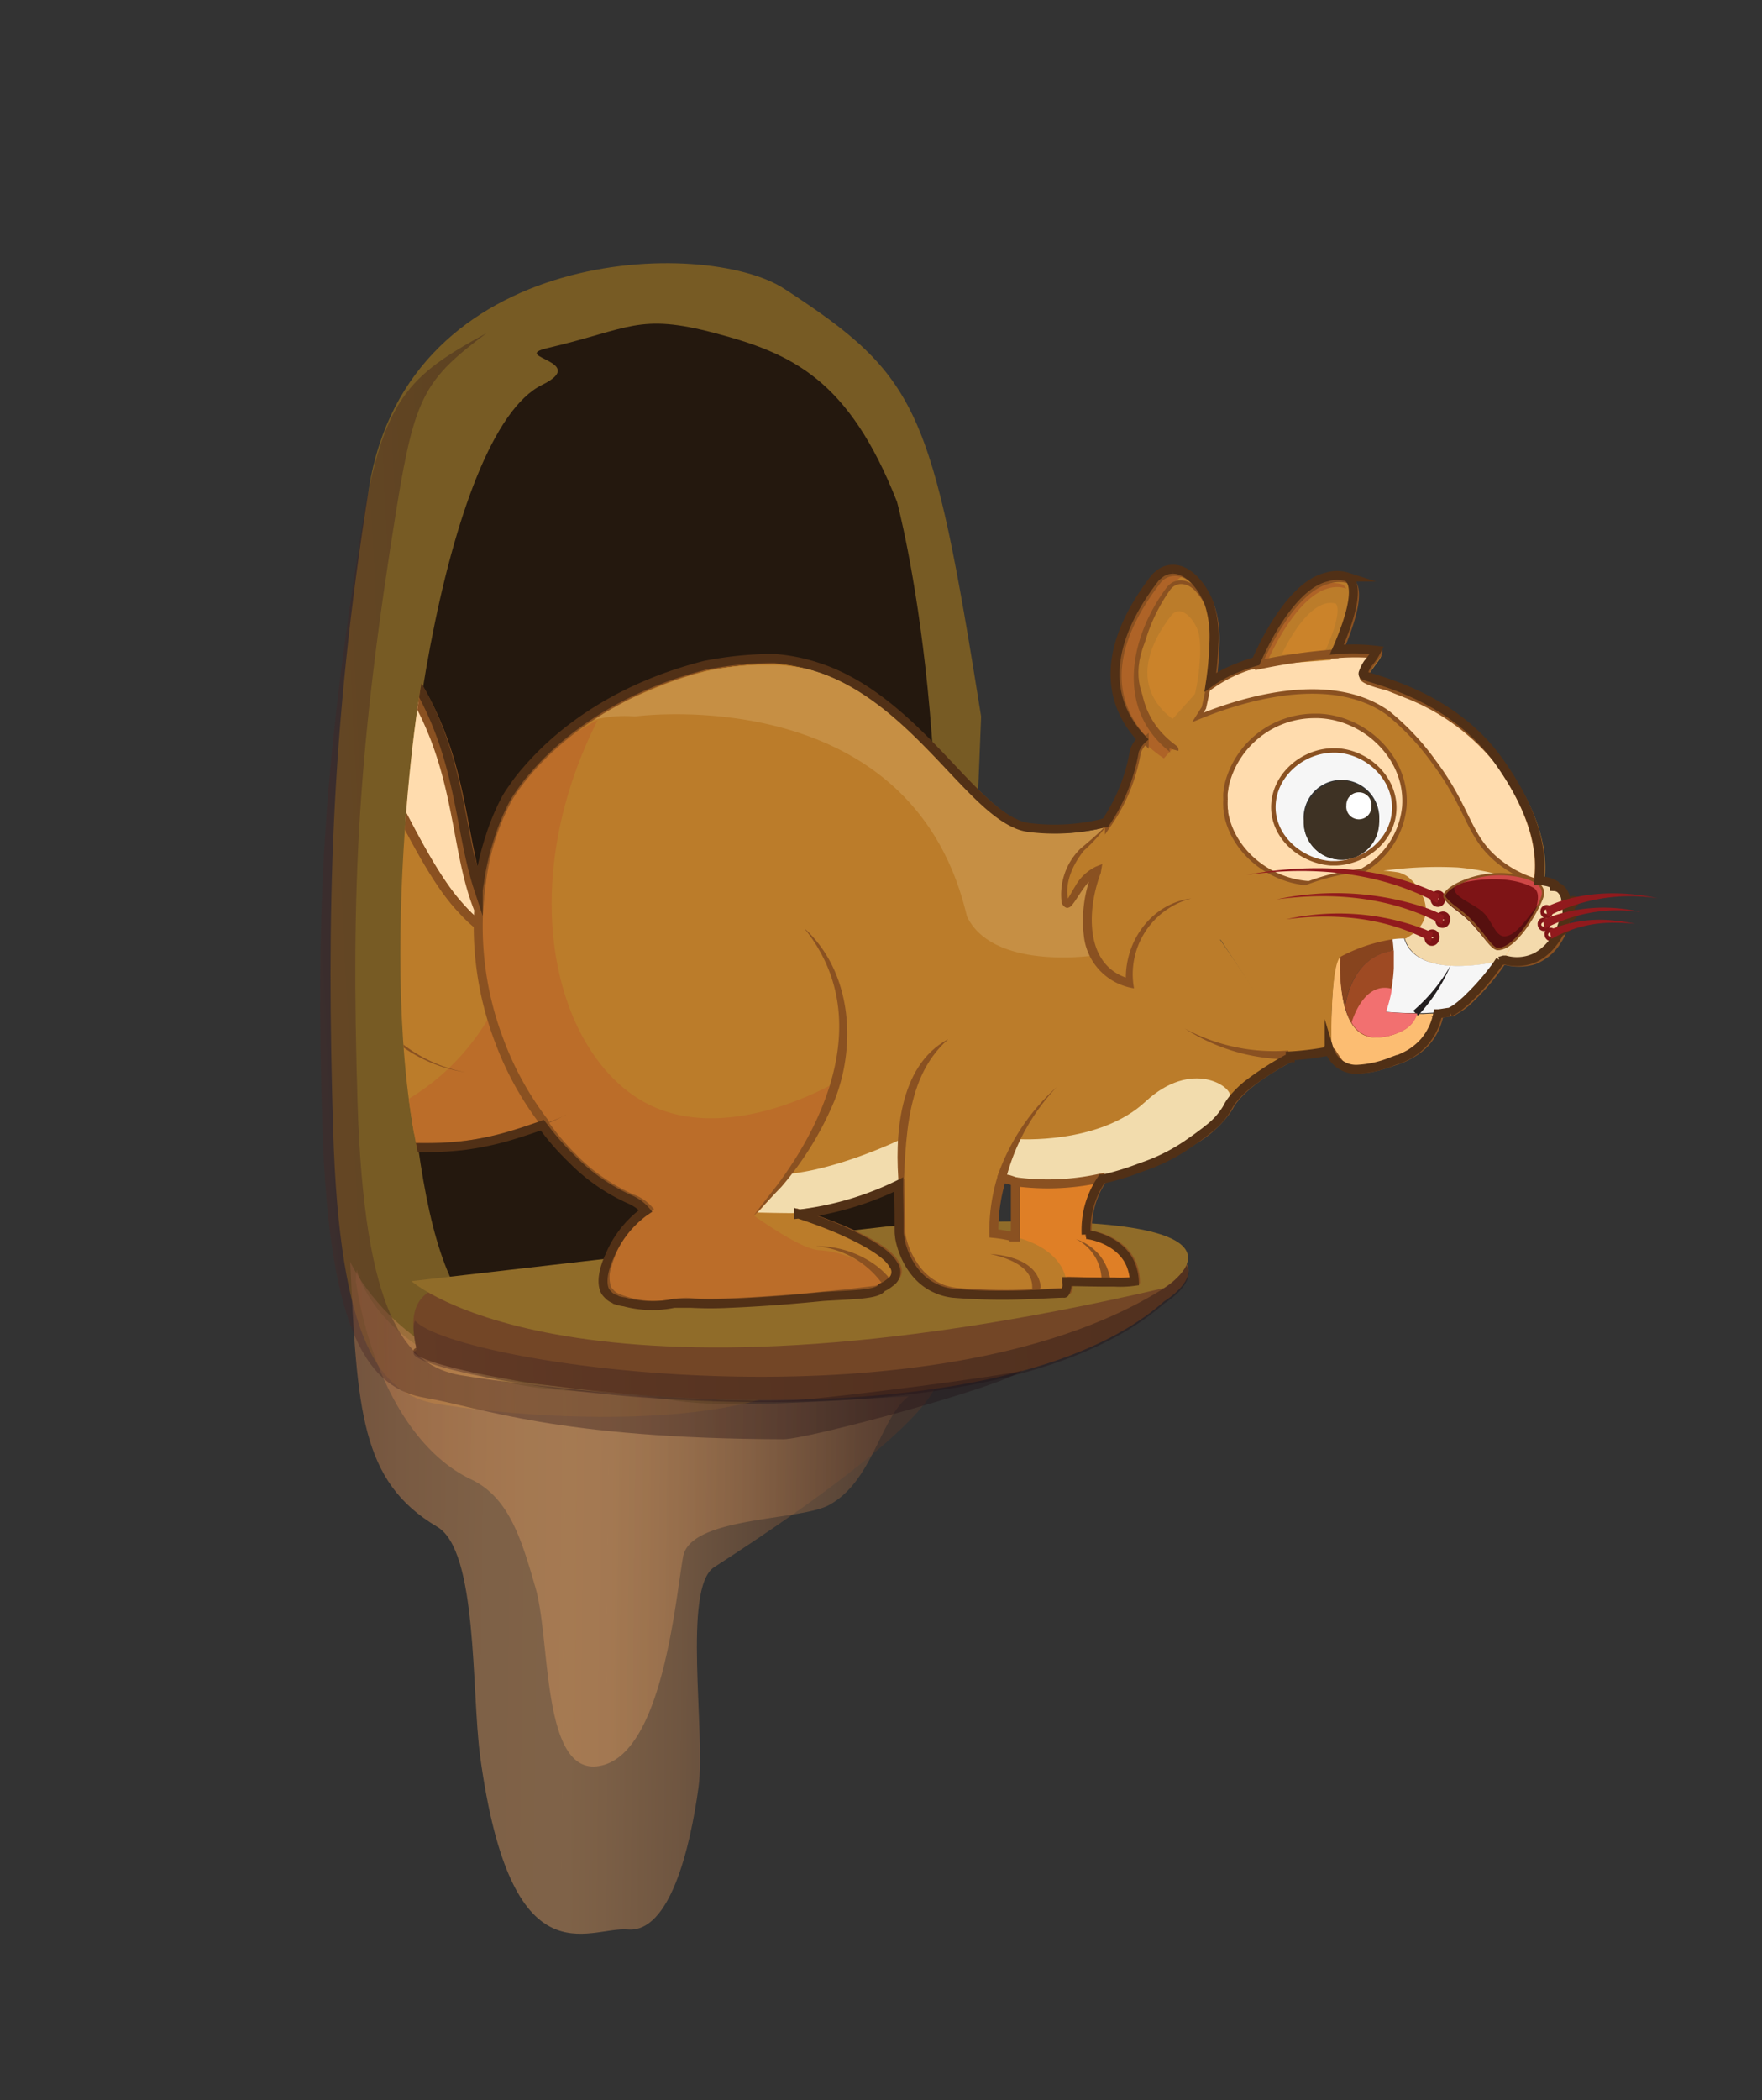 <svg xmlns="http://www.w3.org/2000/svg" xmlns:xlink="http://www.w3.org/1999/xlink" width="196.49" height="234.17" viewBox="0 0 196.49 234.17">
  <rect x="0" y="0" width="196.49" height="234.17" fill="#333333" stroke="none"/>
  <defs>
    <style>
      .cls-1, .cls-17, .cls-21, .cls-24, .cls-36, .cls-38, .cls-41, .cls-45, .cls-46 {
        fill: none;
      }

      .cls-2 {
        isolation: isolate;
      }

      .cls-3 {
        clip-path: url(#clip-path);
      }

      .cls-4 {
        fill: #911a1d;
      }

      .cls-5 {
        fill: #775b24;
      }

      .cls-6 {
        fill: #24180e;
      }

      .cls-7, .cls-8 {
        mix-blend-mode: multiply;
        opacity: 0.5;
      }

      .cls-7 {
        fill: url(#linear-gradient);
      }

      .cls-8 {
        fill: url(#linear-gradient-2);
      }

      .cls-9 {
        fill: #734626;
      }

      .cls-10, .cls-11 {
        opacity: 0.39;
      }

      .cls-10 {
        fill: url(#linear-gradient-3);
      }

      .cls-11 {
        fill: url(#linear-gradient-4);
      }

      .cls-12 {
        fill: #906c29;
      }

      .cls-13 {
        clip-path: url(#clip-path-2);
      }

      .cls-14, .cls-19 {
        fill: #bb7c2a;
      }

      .cls-15 {
        fill: #bb6d29;
      }

      .cls-16, .cls-37, .cls-39 {
        fill: #ffdcae;
      }

      .cls-16, .cls-17, .cls-38, .cls-39, .cls-41, .cls-45 {
        stroke: #8a5121;
      }

      .cls-16, .cls-17, .cls-19, .cls-21, .cls-24, .cls-36, .cls-38, .cls-39, .cls-40, .cls-41, .cls-45, .cls-46 {
        stroke-miterlimit: 10;
      }

      .cls-18 {
        fill: #fcbd72;
      }

      .cls-19, .cls-40 {
        stroke: #bb7c2a;
      }

      .cls-20 {
        fill: #df7f26;
      }

      .cls-21, .cls-24 {
        stroke: #231f20;
      }

      .cls-22 {
        fill: #f3d9ab;
      }

      .cls-23 {
        fill: #f4daac;
      }

      .cls-24, .cls-45 {
        stroke-width: 0.25px;
      }

      .cls-25 {
        fill: #f6f6f6;
      }

      .cls-26 {
        fill: #3e3224;
      }

      .cls-27 {
        fill: #fff;
      }

      .cls-28 {
        fill: #8a5121;
      }

      .cls-29 {
        fill: #231f20;
      }

      .cls-30 {
        fill: #ae6327;
      }

      .cls-31 {
        fill: #87441e;
      }

      .cls-32 {
        fill: #9e4a23;
      }

      .cls-33 {
        fill: #f27070;
      }

      .cls-34, .cls-35 {
        fill: #f2dcad;
      }

      .cls-34 {
        mix-blend-mode: screen;
        opacity: 0.2;
      }

      .cls-36 {
        stroke: #7f1416;
      }

      .cls-38, .cls-39 {
        stroke-width: 0.5px;
      }

      .cls-40 {
        fill: #cb832a;
      }

      .cls-41 {
        stroke-width: 0.75px;
      }

      .cls-42 {
        fill: #7e1416;
      }

      .cls-43 {
        fill: #ce4746;
      }

      .cls-44 {
        fill: #56100f;
      }

      .cls-46 {
        stroke: #513016;
      }
    </style>
    <clipPath id="clip-path">
      <path class="cls-1" d="M-61,68.11c1.89,9,8.61,42.73-.69,73.46l-3.79,4.08-57.75,2.81-87.24-32.12,6.68-52.68,41.6-11.43Z"/>
    </clipPath>
    <linearGradient id="linear-gradient" x1="-7766.45" y1="-68.11" x2="-7831.95" y2="-72.05" gradientTransform="matrix(1, -0.05, 0.05, 1, 7865.34, -115.01)" gradientUnits="userSpaceOnUse">
      <stop offset="0" stop-color="#563729"/>
      <stop offset="0.15" stop-color="#845b3e"/>
      <stop offset="0.3" stop-color="#ac794f"/>
      <stop offset="0.43" stop-color="#c48c5a"/>
      <stop offset="0.5" stop-color="#cd935e"/>
      <stop offset="0.64" stop-color="#ca8f5b"/>
      <stop offset="0.78" stop-color="#c08252"/>
      <stop offset="0.93" stop-color="#af6e43"/>
      <stop offset="1" stop-color="#a5613a"/>
    </linearGradient>
    <linearGradient id="linear-gradient-2" x1="-7756.59" y1="-76.43" x2="-7831.13" y2="-80.92" xlink:href="#linear-gradient"/>
    <linearGradient id="linear-gradient-3" x1="-7823.12" y1="-97.91" x2="-7736.36" y2="-97.91" gradientTransform="matrix(1, -0.05, 0.05, 1, 7865.34, -115.01)" gradientUnits="userSpaceOnUse">
      <stop offset="0" stop-color="#542d29"/>
      <stop offset="0.15" stop-color="#462524"/>
      <stop offset="0.44" stop-color="#31191c"/>
      <stop offset="0.73" stop-color="#241217"/>
      <stop offset="0.99" stop-color="#201015"/>
    </linearGradient>
    <linearGradient id="linear-gradient-4" x1="-7832.12" y1="-149.62" x2="-7755.37" y2="-149.62" xlink:href="#linear-gradient-3"/>
    <clipPath id="clip-path-2">
      <path class="cls-1" d="M47.49,74.23c-.6-.14-6,36-.14,57.38,5.76,21,33.39,16.88,33.39,16.88l75.89-2.19s48-24.48,38.65-60.68-52.59-44.49-78.15-26.81S47.49,74.23,47.49,74.23Z"/>
    </clipPath>
  </defs>
  <g class="cls-2">
    <g id="Layer_1" data-name="Layer 1">
      <g class="cls-3">
        <path class="cls-4" d="M-11.72,100.89C-8,99.11-3.3,99,.8,99.84A20,20,0,0,0-11,101.64a2.56,2.56,0,0,1-.47.23l-.21-1Z"/>
      </g>
      <g>
        <g>
          <path class="cls-5" d="M109.41,79.89s-1.22,32.13-2.66,52.89-10,20.09-22.2,23.34-29.7,1.44-35.89.39S37.87,149.83,37.15,126s-.34-44.47,4-71.59S78.7,26.46,87.48,32.21C102.49,42,103.92,45.47,109.41,79.89Z"/>
          <path class="cls-6" d="M45.09,113.37c2.46,29.29,5.37,37.57,20.89,39,1.43.13,14.15,2.75,15.56,2.72,13.81-.23,18.6-10.07,20.73-25.14,6.11-43.31-2.24-74-2.24-74C94.64,42.24,88.28,39.4,79.73,37.14S70.28,36.65,61,38.82c-4.18,1,4.81,1.46-.56,4.1C49.54,48.28,43.26,91.56,45.09,113.37Z"/>
          <path class="cls-7" d="M39.05,140.67s9,20.33,38.83,11.83c2.71-.77,5.53-.05,8.28.62,9.78,2.38,9.12,2.11,18.32.68,0,0,1.25,4.09-24.85,20.94-3.55,2.3-.92,18.55-1.73,24.5-.93,6.82-3.19,16.27-7.88,15.89-4.44-.37-13,6.07-16.47-19.25-1-7.43-.24-23-4.81-25.66C40.19,165.16,39.84,157.16,39.05,140.67Z"/>
          <path class="cls-8" d="M52.53,164.94c4.23,2,5.64,6.7,7.2,12.14,1.72,6,.64,21.36,7.38,19.76s8.16-18.09,9.06-23.26c.79-4.5,12.92-4,16.23-5.75,4.94-2.64,5.72-9.7,8.93-12.15-11.87.68-21.1,1.43-27.11.3a86.84,86.84,0,0,0-9.66-.85c-21.9-1-24.78-13.57-24.78-13.57-.05.42-.08.83-.11,1.25C41.34,153.5,46.13,161.91,52.53,164.94Z"/>
          <path class="cls-9" d="M46.43,150.26c-5.63,2.59,61.41,14.24,83.39-5.17,0,0,16.27-9.86-30.8-6.89C55.24,144.25,43.89,138.68,46.43,150.26Z"/>
          <path class="cls-10" d="M129.77,143.65c-25.9,16.36-79.07,8.51-83.46,3.61-.47.53.06,2.9.14,3.25-5.64,2.58,61.4,14.24,83.38-5.18,0,0,3.69-2.23,2.47-4.25A7.25,7.25,0,0,1,129.77,143.65Z"/>
          <path class="cls-11" d="M51.38,153.33c-6.19-1.05-10.78-6.67-11.51-30.52s0-39.24,4.39-66.36c2-12.28,3.14-14.18,10-19.31C45.57,41.88,42.67,44.43,40.33,59,36,86.1,35.21,101.5,35.94,125.34s5.32,29.47,11.51,30.52,14.55,4.53,39.9,4.61c2.78,0,24.58-5.91,26.68-7.69-1.08.52-22,3.2-25.18,3.3C76.44,156.5,57.57,154.38,51.38,153.33Z"/>
          <path class="cls-12" d="M45.88,142.84s18.06,16.1,83.89.78c0,0,16.26-9.85-30.81-6.88Z"/>
        </g>
        <g class="cls-13">
          <g>
            <path class="cls-14" d="M56.48,104.92h0a28.08,28.08,0,0,1-4,14.62,24.48,24.48,0,0,1-1.58,2.27,25.79,25.79,0,0,1-5.26,5l-1,.73c-2.65-.22-4.52,0-8.46-1.64a16.48,16.48,0,0,1-10.29-14.73c-.2-4-.34-7.7-3-11.14a13.09,13.09,0,0,0-1.09-1.22,15.12,15.12,0,0,0-3.61-2.62c.66.65,5.42,5.45,4.61,12.17-.75,6.23-5.73,9.55-7.31,10.61-6.76,4.51-16.4,4.15-22.63.45C-18,112.94-21.68,94.49-15.63,80a33.53,33.53,0,0,1,2.93-5.56C-5,62.61,9.9,56.93,22.78,59.36,36.28,61.91,44,72.71,45,74.14c7.82,10.91,5.73,21.16,10,28.67A14.58,14.58,0,0,0,56.48,104.92Z"/>
            <path class="cls-15" d="M65.34,123a33.69,33.69,0,0,1-29.14,2.91A25.68,25.68,0,0,0,58,100.65a15.81,15.81,0,0,0,2.51,2.45A39.8,39.8,0,0,0,62.57,117,32.59,32.59,0,0,0,65.34,123Z"/>
            <path class="cls-16" d="M54.36,103.44c-.65.39-2.57-1.75-3.21-2.46C46.2,95.47,41.52,82.46,36.57,76.5c-8.1-9.76-23.63-8.71-26.41-8.53A38.87,38.87,0,0,0-15.52,80.58,34.15,34.15,0,0,1-12.62,75,35.06,35.06,0,0,1,22.47,60c13.34,2.55,21,13.35,22,14.78C52.2,85.68,50.14,95.93,54.36,103.44Z"/>
            <path class="cls-17" d="M54.36,103.44c-.65.39-2.57-1.75-3.21-2.46C46.2,95.47,41.52,82.46,36.57,76.5c-8.1-9.76-23.63-8.71-26.41-8.53A38.87,38.87,0,0,0-15.52,80.58"/>
            <path class="cls-18" d="M170.06,103.29c-.64,1.1-1.44,2.32-2.42,3.78-2,.5-9.72,2-11-2.51h0c3.68-2,2.09-5.1.6-6.48l-.16-.14a2.28,2.28,0,0,0-1.13-.65c-.56-.09-1.12-.15-1.67-.19a44.36,44.36,0,0,1,8.3-.36c-.15.66-.24,1.55.26,1.93C163.67,99.27,169.29,100.24,170.06,103.29Z"/>
            <path class="cls-14" d="M140.33,74.23c.17-.34,4.61-11.09,10-9.46,2.15,1.35-1.55,8.83-1.55,8.83Z"/>
            <path class="cls-19" d="M171.69,98.42a11.09,11.09,0,0,0-2,.13,18.13,18.13,0,0,0-6.7-1.77l-.58,0h0a42.5,42.5,0,0,0-8.24.37h0a16.55,16.55,0,0,0-2.73.06A9.2,9.2,0,0,0,156.28,90c.45-5.37-4.23-10-9.45-10.17s-10.23,4-10.2,9.4c0,5,4.51,9,9.29,9.27-.58.21-1.15.45-1.71.69l-.22.1a37.54,37.54,0,0,0-8.25,5.12l-.09.07c-1-1.45-2-2.9-3-4.28-7.33,1.72-6.79,9.07-6.75,9.39-7.52-2-3.83-12.17-3.6-12.51-1.72.58-2.92,3.77-3.36,3.77s-.94-3.14,1.69-6.13A14.35,14.35,0,0,0,123.37,92h0a19.74,19.74,0,0,0,3.26-8,3.18,3.18,0,0,1,.88-1.3c1.11-1.13,3.29-2.65,7-5.85l.32-.26a15.51,15.51,0,0,1,5.38-2.44,42.75,42.75,0,0,1,8.67-1.29,20.91,20.91,0,0,1,4.67.08c.07.26-1.85,2.25-1.42,2.69s9.55,1.9,15,9.48C169.82,88.67,172.42,93.61,171.69,98.42Z"/>
            <path class="cls-14" d="M144.08,117.66a.06.06,0,0,0,0,0c-.34-1.32-3.93-7-7.87-12.68l0,0-.2-.28-.08-.12c-1-1.41-2-2.82-2.92-4.16a2.53,2.53,0,0,0-.74-.19c-2.57-.29-4.8,3.64-5.46,4.79a6.29,6.29,0,0,0-.9,2.64,5.88,5.88,0,0,0,.1,1.67,5.17,5.17,0,0,1-2.81-1.25c-2.86-2.63-1.33-8.38-1-9.52.14-.53.28-1,.39-1.26,0-.06.11-.27,0-.33s-.15,0-.21,0a6.52,6.52,0,0,0-1.68,1.28,5.72,5.72,0,0,0-1.42,2.25c0,.08,0,.5-.13.51h0a6.54,6.54,0,0,1-.12-2.16,6.9,6.9,0,0,1,1.88-3.88A13.42,13.42,0,0,0,123,93c.24-.28.47-.55.67-.81a.22.22,0,0,0-.14,0l-.08,0-.63.17a22.82,22.82,0,0,1-7.72.38,5,5,0,0,1-1.42-.36l-.15-.06C108.2,90,102.48,79.6,93,75.58l-.42-.17c-.38-.15-.76-.29-1.15-.42a20.54,20.54,0,0,0-5-1h-.09a39.13,39.13,0,0,0-7.65.77C63.28,78.65,57.43,88,57.43,88a26.8,26.8,0,0,0-3.88,11.84,34.91,34.91,0,0,0,1.39,14.66s2.74,8.59,9,14.43l.21.2a21.4,21.4,0,0,0,6.41,4.33A4.87,4.87,0,0,1,72.67,135a5.36,5.36,0,0,0-.59.38c-3.55,2.48-5.77,7.74-3.64,9.12a1.42,1.42,0,0,0,.41.2,4,4,0,0,0,2.25,0c6.34-1.56,26.48-.83,26.48-.83a7.66,7.66,0,0,0,1.37-.57c3.26-1.82-1-4.3-5.26-6.06l-.72-.29-.32-.13c-1.45-.56-2.81-1-3.78-1.33l-.18-.06A34.19,34.19,0,0,0,100.51,132v.14c.15,6,0,5.27.16,6s1,4.11,4.14,5.4l.22.09a6.41,6.41,0,0,0,1.55.36,66,66,0,0,0,9.2.12c1.71-.07,2.94-.14,3.14-.12s.3-.4.2-1.14c-.31-2.29-3-4.29-5.62-5a8.71,8.71,0,0,0-2.49-.27h0a.11.11,0,0,0,0,0,19.77,19.77,0,0,1,.88-6.08c.41.09.83.17,1.24.23l.22,0a25.16,25.16,0,0,0,3.31.27c.4,0,.8,0,1.19,0a27.86,27.86,0,0,0,5.36-.67l.1,0c7.4-1.68,12.82-5.91,13.68-7.72a5.36,5.36,0,0,1,.73-1.12c1.82-2.23,5.46-4.09,6.35-4.61h0C144.12,117.84,144.11,117.74,144.08,117.66Z"/>
            <path class="cls-20" d="M126.61,142.71a17.13,17.13,0,0,1-2.72.08c-1.73,0-3.86,0-5-.07-.21-1.41-1.46-3.76-5.78-4.83v-6.27a27.19,27.19,0,0,0,10-.43c-1,1.43-2.31,3.94-1.89,6.41C121.27,137.52,126.45,138.2,126.61,142.71Z"/>
            <path class="cls-18" d="M160.55,113a6.71,6.71,0,0,1-1.53,3.21,7.48,7.48,0,0,1-3.5,2.09c-1.73.6-4.37,1.52-6,.13a3.31,3.31,0,0,1-1-1.49h-.09c0-2.22,0-9.9,1.11-10.42,0,.4-.05.88-.05,1.41,0,3.22.57,8.21,4.46,7.68a6.2,6.2,0,0,0,2.68-.9,2.86,2.86,0,0,0,1-1v0a2.91,2.91,0,0,0,.28-.66h.86C159.37,113,160,113,160.55,113Z"/>
            <line class="cls-21" x1="123.41" y1="91.97" x2="123.41" y2="91.97"/>
            <path class="cls-22" d="M170.32,103.86a7.89,7.89,0,0,0-1.34,1.19,8.18,8.18,0,0,0-1.34,2c-2,.5-9.72,2-11-2.51h0c3.68-2,2.09-5.1.6-6.48l-.16-.14a2.28,2.28,0,0,0-1.13-.65c-.56-.09-1.12-.15-1.67-.19a44.36,44.36,0,0,1,8.3-.36,26.82,26.82,0,0,1,3.55.55c1.75.38,2,.6,3.58.93,2.66.55,3.42.22,3.71.78C174,100.07,171.92,102.65,170.32,103.86Z"/>
            <path class="cls-23" d="M168,107a2.85,2.85,0,0,1-.48.14c1-1.47,1.78-2.7,2.42-3.81,0,.08,0,.18.06.28a2.36,2.36,0,0,1,0,.36h0a21.22,21.22,0,0,0,2.1-2.62A11.71,11.71,0,0,0,173.33,99a1.24,1.24,0,0,1,.62.2,1.83,1.83,0,0,1,.66,1.2,4.68,4.68,0,0,1,.11,1.6,6.33,6.33,0,0,1-1.05,2.8,5.29,5.29,0,0,1-2.49,2.12A5,5,0,0,1,168,107Z"/>
            <path class="cls-24" d="M160.72,112.93s0,0,0,.08"/>
            <path class="cls-25" d="M167.55,107.06l-.33.51a27.13,27.13,0,0,1-3.16,3.67,7.43,7.43,0,0,1-2.07,1.53q-.75.08-1.56.12c-.58,0-1.19.06-1.81.07h-.86c-1.23,0-2.38-.07-3.44-.17a17.66,17.66,0,0,0,.91-4.84,17.08,17.08,0,0,0-.15-3.31.25.25,0,0,0,0-.08,11.41,11.41,0,0,1,1.41-.1l.07,0h0l0,.1C157.83,109,165.54,107.58,167.55,107.06Z"/>
            <path class="cls-25" d="M149,83.65h-.27c-3.45,0-6.68,2.81-6.65,6.33a6.63,6.63,0,0,0,6.31,6.25H149a6.6,6.6,0,0,0,6.42-5.73C155.75,86.89,152.58,83.79,149,83.65Zm-3.62,7.84a4.22,4.22,0,1,1,8.38.32,4.19,4.19,0,1,1-8.38-.32Z"/>
            <path class="cls-26" d="M149.78,87a4.46,4.46,0,0,0-4.37,4.51,4.19,4.19,0,1,0,8.38.32A4.45,4.45,0,0,0,149.78,87Zm1.67,4.27a1.46,1.46,0,0,1-1.31-1.47,1.4,1.4,0,1,1,1.31,1.47Z"/>
            <path class="cls-27" d="M152.93,89.9a1.4,1.4,0,1,1-2.79-.11,1.4,1.4,0,1,1,2.79.11Z"/>
            <path class="cls-28" d="M122.84,142.83a5.15,5.15,0,0,0-2.86-4.68,6,6,0,0,1,2.55,1.69,5.73,5.73,0,0,1,1.3,2.91l-1,.08Z"/>
            <path class="cls-29" d="M157.6,112.7a18.8,18.8,0,0,0,4.18-5.1,19.07,19.07,0,0,1-3.66,5.64l-.52-.54Z"/>
            <path class="cls-14" d="M129.86,84.54c0-.12-11.36-6.19-.83-19.75,1.87-2,4.49-.35,5.82,2.85s-.11,11.18-.52,12Z"/>
            <path class="cls-30" d="M131.15,64.79c-8.21,10.56-3.1,16.58-.47,18.77l-.9,1c.05-.13-11.36-6.19-.83-19.75a2.41,2.41,0,0,1,3-.6A2.91,2.91,0,0,0,131.15,64.79Z"/>
            <path class="cls-28" d="M144.12,118.1a21.47,21.47,0,0,1-12-3.42,21,21,0,0,0,11.93,2.42l0,1Z"/>
            <g>
              <path class="cls-31" d="M155.41,106c-4.17.55-5.18,4.66-5.45,6.33a19.44,19.44,0,0,1-.49-5.8,19,19,0,0,1,5.79-2C155.33,105,155.38,105.48,155.41,106Z"/>
              <path class="cls-32" d="M158,113a2.91,2.91,0,0,1-1.23,1.71,6.55,6.55,0,0,1-2.71.93c-2.16.31-3.33-1-3.94-2.89,0-.14-.1-.29-.14-.44.27-1.67,1.28-5.78,5.45-6.33l0,.59c0,.44,0,.9,0,1.37a18.06,18.06,0,0,1-.93,4.9C155.57,113,156.74,113,158,113Z"/>
              <path class="cls-33" d="M158.05,113a3,3,0,0,1-1.24,1.7,6.5,6.5,0,0,1-2.7.93,3.14,3.14,0,0,1-3.38-1.63h0s1.28-4.66,4.5-3.75a17.66,17.66,0,0,1-.67,2.58C155.64,112.9,156.8,113,158.05,113Z"/>
            </g>
            <path class="cls-34" d="M123.41,92l-.11.13c-.19.26-.41.51-.64.77a15.48,15.48,0,0,1-2,1.84c-2.58,2.9-2.18,5.94-1.74,6.12h0c.48-.21,1.65-3.2,3.31-3.76a.15.15,0,0,1,0,.06l0,0,.11,0c-.17.24-2,5.32-.54,9a1.21,1.21,0,0,0,0,.14l-.08.26s-11.07,1.59-13.9-4.41c-6.19-26.48-37-22.27-37-22.27a13.79,13.79,0,0,0-3.5.15c-.36.06-.71.14-1,.22l.42-.34A34.45,34.45,0,0,1,70.12,78c.75-.36,1.38-.62,2.62-1.13a37.8,37.8,0,0,1,4.75-1.71c.16,0,.77-.21,1.58-.38a28.94,28.94,0,0,1,5.45-.63c.92,0,1.6,0,2.09,0a23,23,0,0,1,4.48.68l.57.19.73.28.42.17c9.49,4,15.2,14.45,20.52,16.71l.16.07a5.23,5.23,0,0,0,1.41.36,22.83,22.83,0,0,0,7.73-.39c.32-.07.62-.16.62-.16Z"/>
            <path class="cls-35" d="M113.48,127s9.08.64,14.25-4.17,9.75-1.67,9.45-.52-3.5,7-14.06,8.86c-7.87,1.38-10.05.41-11.43,0"/>
            <path class="cls-35" d="M100.16,127.17s-7,3.34-12.57,3.74A54,54,0,0,1,84,135.18s4.31.11,4.74.06,9.9-2.16,11.55-3.55C100.27,131.8,100.15,127.82,100.16,127.17Z"/>
            <ellipse class="cls-36" cx="160.35" cy="100.2" rx="0.33" ry="0.42"/>
            <ellipse class="cls-36" cx="160.89" cy="102.55" rx="0.42" ry="0.33" transform="translate(27.44 238.9) rotate(-78.13)"/>
            <ellipse class="cls-36" cx="159.71" cy="104.55" rx="0.42" ry="0.33" transform="translate(24.53 239.33) rotate(-78.13)"/>
            <path class="cls-37" d="M171.44,98.19h-.09A12.39,12.39,0,0,1,167,95.84c-3.22-2.74-3.09-5.71-7-10.92A28.65,28.65,0,0,0,155,79.51c-6.94-5-17.91-.9-21.25.48l.68-1.07c.09-.36.17-.72.25-1.09s.15-.71.22-1.06a8.54,8.54,0,0,1,1-.8A9.94,9.94,0,0,1,140,74.36h0a6.93,6.93,0,0,0,.7-.16c.79-.17,1.66-.32,2.65-.47.75-.11,1.54-.22,2.35-.31s1.83-.18,2.68-.24,1.49-.11,2.31-.13,1.71,0,2.47.06a13.1,13.1,0,0,0-1.06,1.73,1.12,1.12,0,0,0-.11.48,1.07,1.07,0,0,0,.06.27c.17.48,2.23,1,2.75,1.12l2.26.9a24.47,24.47,0,0,1,9.81,7.06l.12.16C169.58,88.46,172.17,93.39,171.44,98.19Z"/>
            <path class="cls-38" d="M171.29,98.19h-.09a12.2,12.2,0,0,1-4.31-2.35c-3.22-2.74-3.09-5.71-7-10.92a28,28,0,0,0-5.08-5.41c-6.94-5-17.9-.9-21.24.48l.68-1.07.24-1.09c.08-.36.15-.71.22-1.06a10.61,10.61,0,0,1,1-.8,10,10,0,0,1,4.12-1.61h0a7.1,7.1,0,0,0,.71-.16c.78-.17,1.66-.32,2.65-.47.75-.11,1.54-.22,2.35-.31s1.82-.18,2.68-.24,1.49-.11,2.31-.13,1.7,0,2.46.06a14.35,14.35,0,0,0-1.06,1.73,1,1,0,0,0-.1.48.85.85,0,0,0,.05.27c.17.48,2.23,1,2.75,1.12l2.27.9a24.48,24.48,0,0,1,9.8,7.06l.13.16C169.42,88.46,172,93.39,171.29,98.19Z"/>
            <path class="cls-15" d="M69.14,144.79a2.89,2.89,0,0,1-1.37-1h0c-1-1.92,1-6.24,4.11-8.41.19-.14.38-.26.57-.38a4.74,4.74,0,0,0-2.08-1.44A21.12,21.12,0,0,1,64,129.17l-.13-.13c-8.18-8-10-19.87-10-19.87a29.06,29.06,0,0,1,1.15-15.7,23.85,23.85,0,0,1,4.62-7.84,23.36,23.36,0,0,1,7-5.33C57,99.46,62.14,118.09,72.4,123.17c8.22,4.06,18.44-1.2,20.73-2.44A41.05,41.05,0,0,1,90,127.67a40.52,40.52,0,0,1-5.87,7.9c4.29,3,6.24,3.75,7.19,3.82a10.39,10.39,0,0,1,1.57.2,12.39,12.39,0,0,1,2,.6c1.35.55,4,2.11,3.81,3.05s-3.28.84-7.61,1.14C91.08,144.38,71.8,145.75,69.14,144.79Z"/>
            <ellipse class="cls-36" cx="172.47" cy="101.64" rx="0.2" ry="0.25"/>
            <ellipse class="cls-36" cx="172.17" cy="103.05" rx="0.2" ry="0.25" transform="translate(-17.52 37.63) rotate(-11.87)"/>
            <ellipse class="cls-36" cx="172.93" cy="104.17" rx="0.2" ry="0.25" transform="translate(-17.73 37.81) rotate(-11.87)"/>
            <path class="cls-28" d="M132.79,100.19a8.72,8.72,0,0,0-6.33,10,6.61,6.61,0,0,1-5.58-5.73A14.46,14.46,0,0,1,122,96.8l.54.72c-1.13.38-2,2-2.74,3.06-.19.24-.33.53-.69.63s-.7-.42-.72-.59a7.15,7.15,0,0,1,2.15-6.05c.89-.73,1.77-1.49,2.59-2.3a4.74,4.74,0,0,0,.73-.88,17.66,17.66,0,0,1-3,3.46c-1.21,1.52-2.19,3.6-1.73,5.54,0,.08.12.18,0,.08a.43.43,0,0,0-.17,0s-.11.06-.08,0c.38-.49.66-1.08,1-1.62a5.28,5.28,0,0,1,2.34-2.23l.7-.28-.17,1c-1.55,4.05-1.88,10.49,3.35,11.82l-.53.46c-.3-4.46,2.7-8.83,7.23-9.44Z"/>
            <path class="cls-28" d="M130.43,83.44a.5.5,0,0,0,.13.48l-.19-.16c-6-4.8-4.36-12.75-.29-18.23,1-1.34,2.74-.91,3.64.31a6,6,0,0,1,1.42,3.69,51.51,51.51,0,0,1-.65,7.84,51.24,51.24,0,0,0,.41-7.83,5.81,5.81,0,0,0-1.45-3.47c-.77-1-2.2-1.41-3-.25C126.82,71,125.18,78.65,131,83l.28.23a.52.52,0,0,1,.12.49l-1-.27Z"/>
            <path class="cls-28" d="M111.21,131.22a23.82,23.82,0,0,1,6.61-10,23.32,23.32,0,0,0-5.65,10.26l-1-.28Z"/>
            <path class="cls-28" d="M105.71,115.9c-5.24,4.62-4.61,12.62-5.09,19l-.37-2.56c-.51-5.56-.08-13.5,5.46-16.46Z"/>
            <path class="cls-28" d="M89.8,103.59c5.13,4.78,5.76,12.82,3.26,19.11a35.77,35.77,0,0,1-5.91,9.61c-1.05,1.09-2.06,2.19-3.12,3.25.89-1.21,1.83-2.37,2.73-3.55,6.14-8.28,10.18-19.44,3-28.42Z"/>
            <path class="cls-28" d="M10.43,114.65c-7.79.23-15.95-4.56-18.13-12.35-2.17-7.61.28-16.56,6.61-21.48C8.16,73.08,23.82,75.08,30.72,85c6.09,8.6,5.14,20.33,11.48,28.74a16.26,16.26,0,0,0,9.73,5.82,16.22,16.22,0,0,1-10-5.58C35.3,105.71,36.05,94,30,85.5c-6.66-9.4-21.62-11.27-30.51-4a19.14,19.14,0,0,0-7.06,13c-1.66,11.2,7,19.91,18,20.1Z"/>
            <path class="cls-28" d="M63.06,124.33c-11.58,5.91-29.46,6.2-36.06-7a20.23,20.23,0,0,1-2-10,12.3,12.3,0,0,0-3.94-8.56c-5.9-6-20.81-4-17.86,6.67,1,4.32,9.17,4.9,9.15-.21-.09-2.5-3.31-3.1-5.07-1.83a4,4,0,0,1,3.21-.66c2.57.56,2.76,4.14.83,5.58a6,6,0,0,1-6.61.1c-3-2.09-3.18-6.54-1.56-9.56,3.71-6,13.9-5.34,18.56-.79A13,13,0,0,1,26,107.33a19.36,19.36,0,0,0,1.85,9.57c6.41,12.89,23.72,12.64,35.25,7.43Z"/>
            <path class="cls-28" d="M115.18,144.1a.82.82,0,0,1-.07-.45c.11-2.44-2.71-3.39-4.69-3.84,2.25.16,5.24.92,5.63,3.56l0,.24s.06.24,0,0l-.87.48Z"/>
            <path class="cls-28" d="M98.48,143.26A10.2,10.2,0,0,0,91,138.94,11.14,11.14,0,0,1,97.56,141a8.8,8.8,0,0,1,1.74,1.66l-.82.57Z"/>
            <path class="cls-30" d="M150.13,65.62c-4.44-1.41-8.21,6.72-9.14,8.87l-.62.05c.16-.34,4.33-11,9.37-9.37A1.31,1.31,0,0,1,150.13,65.62Z"/>
            <path class="cls-39" d="M147,79.82h-.46a10.09,10.09,0,0,0-9.74,7.68c0,.08,0,.16-.05.23,0,.24-.07.47-.09.71s0,.52,0,.78a5.37,5.37,0,0,0,0,.7c0,.16,0,.31.05.46l0,.23c.75,4.29,4.77,7.51,9.08,7.86l.23,0h0a23.27,23.27,0,0,1,5.62-1.32h0l.05,0,.08,0A9.17,9.17,0,0,0,156.6,90C157.05,84.62,152.3,80,147,79.82ZM142,90c0-3.54,3.27-6.35,6.77-6.33H149c3.57.14,6.77,3.24,6.46,6.85-.27,3.26-3.28,5.58-6.41,5.73h-.67C145.09,96,142,93.38,142,90Z"/>
            <path class="cls-14" d="M156.75,104.64h0l-.07,0a8.3,8.3,0,0,0-1.4.09h0a18.39,18.39,0,0,0-5.71,1.9c-1.12.52-1.13,8.2-1.11,10.42l-.6.1a30,30,0,0,1-4,.43h-.11c.07-.41-1-2.38-2.65-5.08l-.2-.33c-1.41-2.29-3.21-5-5.07-7.82l-.05-.07a38.59,38.59,0,0,1,8.37-5l.22-.1c.59-.25,1.21-.49,1.83-.71h0a23.43,23.43,0,0,1,5.59-1.26h0a16.5,16.5,0,0,1,4.43.18,2.16,2.16,0,0,1,1,.56l.16.15C158.83,99.48,160.42,102.61,156.75,104.64Z"/>
            <g>
              <path class="cls-4" d="M160.31,100.69c-6.45-3.51-14.08-4.16-21.27-3.14A41.82,41.82,0,0,1,150,96.91a29.73,29.73,0,0,1,10.5,2.78l0,0-.21,1Z"/>
              <path class="cls-4" d="M160.83,103.07c-5.6-3.06-12.22-3.66-18.48-2.79a31.65,31.65,0,0,1,16.58.91,20.17,20.17,0,0,1,2.09.89h0l-.21,1Z"/>
              <path class="cls-4" d="M159.57,105c-4.9-2.69-10.69-3.25-16.17-2.5a27,27,0,0,1,15.53,1.13c.22.1.64.28.85.39,0,0-.21,1-.21,1Z"/>
            </g>
            <path class="cls-17" d="M113.12,131.74a27.24,27.24,0,0,0,10.15-.51"/>
            <path class="cls-17" d="M60.86,125.35a34.88,34.88,0,0,1-5.2-9.35,35.83,35.83,0,0,1-2.3-14.18l.24-3.2"/>
            <path class="cls-17" d="M113.23,131.76v6.15l-.08,0h-.08a16.2,16.2,0,0,0-2.24-.39h0v-.05a20,20,0,0,1,.87-6.08l.14,0,.65.12C112.89,131.63,113.23,131.76,113.23,131.76Z"/>
            <path class="cls-40" d="M142.11,73.56c.12-.25,3.27-7.87,7.07-6.72,1.53,1-1.1,6.26-1.1,6.26Z"/>
            <path class="cls-1" d="M141.88,73.56c.12-.25,3.27-7.87,7.08-6.72,1.52,1-1.1,6.26-1.1,6.26Z"/>
            <path class="cls-17" d="M139.87,74.23a64.69,64.69,0,0,1,9.38-1.35"/>
            <path class="cls-40" d="M130.84,80.82c0-.08-7.26-4-.53-12.62C131.5,66.94,133.18,68,134,70s-.07,7.14-.33,7.66Z"/>
            <path class="cls-1" d="M130.82,81.13c0-.09-7.26-4-.53-12.62,1.19-1.27,2.86-.22,3.71,1.82s-.07,7.14-.33,7.66Z"/>
            <path class="cls-41" d="M174.71,100.34a1.85,1.85,0,0,0-.66-1.21,1.52,1.52,0,0,0-.62-.2h0l.06-.24a3,3,0,0,0-1-.34,4.17,4.17,0,0,0-.59-.08h-.13c.7-4.78-1.89-9.7-4.5-13.29-5.49-7.59-14.61-9-15-9.48a.28.28,0,0,1,0-.26,4.54,4.54,0,0,1,.5-1c.44-.64,1-1.31,1-1.46a21,21,0,0,0-4.44-.08c.87-2,2.89-7,1.18-8a3.9,3.9,0,0,0-2.32,0c-4.08.94-7.29,8.05-7.85,9.33a15.85,15.85,0,0,0-5.12,2.3,35.31,35.31,0,0,0,.38-4.15,12.17,12.17,0,0,0-.55-4.63c-.94-2.26-2.52-3.73-4-3.71a2.43,2.43,0,0,0-1.88.85c-7.26,9.35-4.1,15.13-1.45,17.87a3.29,3.29,0,0,0-.87,1.29,19.71,19.71,0,0,1-3.26,8h0l0,0s0-.06-.06-.06l-.08,0c-.2.06-.4.12-.62.17a22.71,22.71,0,0,1-7.7.38,4.88,4.88,0,0,1-1.4-.35l-.16-.07c-5.3-2.26-11-12.7-20.44-16.72l-.41-.16c-.38-.16-.76-.3-1.15-.43a20.39,20.39,0,0,0-4.94-1H86.4a39.85,39.85,0,0,0-7.62.77C62.39,78.62,56.71,89.14,56.71,89.14a26.47,26.47,0,0,0-2.9,9.28h0c-.05.33-.1.65-.14,1-2.4-7.07-1.82-15.95-8.53-25.33-1-1.43-8.76-12.22-22.26-14.77C10,56.85-4.87,62.53-12.6,74.31a33.83,33.83,0,0,0-2.93,5.55c-6,14.55-2.37,33,8.47,39.44,6.23,3.7,15.86,4.06,22.62-.45a20.43,20.43,0,0,0,3.86-3.23c.41-.47,4.33-5.36,3.22-11.62-.53-3-2.1-5.68-3.23-6.56-.09-.07-.68-.52-.64-.57a6.1,6.1,0,0,1,1.32.72,10.24,10.24,0,0,1,3,3.12,12.9,12.9,0,0,1,1.71,4.12,15.18,15.18,0,0,1,.41,2.28,16.42,16.42,0,0,1,.08,2.53,17.74,17.74,0,0,0,1.73,7,19,19,0,0,0,3.39,5.11,19.47,19.47,0,0,0,5.8,4.11,20.45,20.45,0,0,0,3.31,1.21,25.78,25.78,0,0,0,7.21.71,37,37,0,0,0,5.54-.27A33.46,33.46,0,0,0,58,126.25c1-.3,1.93-.63,2.8-1,.05.06.09.12.14.17A28,28,0,0,0,64,129l.12.13a21.24,21.24,0,0,0,6.35,4.38,4.69,4.69,0,0,1,1.9,1.24l-.33.23a11.22,11.22,0,0,0-4.2,6.12,3.69,3.69,0,0,0,0,2.64h0l.25.27a1.74,1.74,0,0,0,.42.39,1.35,1.35,0,0,0,.36.18l.33.15a11,11,0,0,0,6.24.42c2.07-.26.76.16,6.24-.05,6.36-.25,13-1,16-1.37.25-.08.45-.17.6-.22a1.18,1.18,0,0,0,.28-.12,4.48,4.48,0,0,0,.49-.23c1.27-.71,1.39-1.52.82-2.35-.75-1.36-3.47-2.79-6.18-3.92l-.71-.29-.32-.12c-1.29-.51-2.51-.94-3.44-1.24h0A34.38,34.38,0,0,0,100.49,132c.13,5.85,0,5.14.15,5.92a9,9,0,0,0,1.27,3,6.5,6.5,0,0,0,3,2.6l.22.09a6.61,6.61,0,0,0,1.56.36,69.23,69.23,0,0,0,9.2.12c1.71-.07,2.94-.14,3.14-.12s.3-.45.2-1.14a.15.15,0,0,1,0-.07c.58,0,3.28.06,4.82.07a16.79,16.79,0,0,0,2.7-.08,5.59,5.59,0,0,0-.18-1.21c-.85-3.32-4.76-4-5.18-4a9.71,9.71,0,0,1,.24-2.74,9.58,9.58,0,0,1,1.56-3.47l.13,0,.1,0a33,33,0,0,0,4-1.22,20.75,20.75,0,0,0,5.71-2.89,12,12,0,0,0,3.93-3.62,5.58,5.58,0,0,1,.73-1.11c1.82-2.23,5.46-4.09,6.35-4.61h0c.05,0,0-.14,0-.22a.06.06,0,0,0,0,0h0a29.78,29.78,0,0,0,3.75-.43l.6-.09v-.08l0,0a12.34,12.34,0,0,0,1,1.49c1.63,1.39,4.26.47,6-.13a9,9,0,0,0,2.67-1.32,6.07,6.07,0,0,0,.93-.85,6.69,6.69,0,0,0,1.52-3.14c.26,0,1-.15,1.32-.18a7.62,7.62,0,0,0,.76-.44,7.43,7.43,0,0,0,1.44-1.18,26.4,26.4,0,0,0,3.16-3.67l.27-.41h.07v0l.14,0,.19,0a6,6,0,0,0,3.14-.08,4,4,0,0,0,.51-.24,5.39,5.39,0,0,0,2.14-2,6.22,6.22,0,0,0,1-2.8A4.92,4.92,0,0,0,174.71,100.34Z"/>
            <g>
              <path class="cls-42" d="M166.94,105.87c-.67-.1-1.33-1.24-2.55-2.62-1.41-1.61-2.55-2-3.23-2.94-.75-1.08,2.85-3,6.32-2.88,3.28.12,4.79,1.23,4.53,2.5S169.14,106,166.94,105.87Z"/>
              <path class="cls-43" d="M171.05,99c-2.5-1.36-6.09-1.12-8.78-.37a10.19,10.19,0,0,1,5.21-1.23c3.28.12,4.79,1.23,4.53,2.5a10.09,10.09,0,0,1-.68,1.28C171.62,100.07,171.57,99.38,171.05,99Z"/>
              <path class="cls-44" d="M162.29,98.65c-.72,1.3,2.08,2,3.2,3.17.86.84,1.25,2.49,2.22,2.59,1.39,0,2.71-2.23,4.17-4-.62,1.68-2.95,5.63-4.94,5.49-.67-.1-1.33-1.24-2.55-2.62-1.41-1.61-2.55-2-3.23-2.94C160.83,99.84,161.33,99.21,162.29,98.65Z"/>
              <path class="cls-45" d="M161.13,99.68a.39.39,0,0,0,0,.42,6.3,6.3,0,0,0,1.24,1.13,13.93,13.93,0,0,1,2.13,1.92c.39.45.73.87,1,1.24.61.76,1.09,1.37,1.46,1.42h.09c2.11,0,4.71-4.79,5-6a1.2,1.2,0,0,0-.25-1c-.61-.77-2.16-1.26-4.26-1.35h-.35C164.23,97.48,161.59,98.81,161.13,99.68Z"/>
            </g>
            <path class="cls-46" d="M174.74,101.94s0,0,0-.07a3.73,3.73,0,0,0,0-.58s2-1.37-.07-.68c0-.11,0-.23-.07-.35a1.79,1.79,0,0,0-.66-1.21,1.21,1.21,0,0,0-.61-.2h0c0-.08,0-.16,0-.23a2.85,2.85,0,0,0-1-.35,4.11,4.11,0,0,0-.6-.08h-.13c.7-4.82-1.89-9.77-4.51-13.4-5.5-7.64-14.63-9.11-15.06-9.55a.28.28,0,0,1,0-.26,4.59,4.59,0,0,1,.5-1,7.11,7.11,0,0,0,1-1.47,21.26,21.26,0,0,0-4.46-.08c.88-2,2.9-7,1.18-8.09a3.79,3.79,0,0,0-2.31,0c-4.1.94-7.31,8.11-7.87,9.4a21.74,21.74,0,0,0-3,1.11,6,6,0,0,0-.67.34,11,11,0,0,0-1.42.87,35.82,35.82,0,0,0,.38-4.19,12.33,12.33,0,0,0-.55-4.66c-.94-2.27-2.52-3.76-4-3.74a2.31,2.31,0,0,0-1.56.57,3,3,0,0,0-.43.38c-7.27,9.41-4.11,15.24-1.45,18a3.21,3.21,0,0,0-.87,1.3,20.1,20.1,0,0,1-3.21,8l0,0-.09,0c-.2.06-.4.12-.62.17a22.7,22.7,0,0,1-7.71.39,5.32,5.32,0,0,1-1.41-.36l-.15-.07c-5.31-2.28-11-12.8-20.48-16.85l-.41-.17c-.38-.15-.76-.29-1.16-.42a20.33,20.33,0,0,0-4.94-1h-.09a40,40,0,0,0-7.63.77c-10.71,2.73-16.83,8.17-19.81,11.64a17.62,17.62,0,0,0-1.56,2A13.31,13.31,0,0,0,56.45,89a25.69,25.69,0,0,0-1.84,4.42,28.42,28.42,0,0,0-1.11,4.71c0,.22-.07.44-.1.65l-.07-.23,0,.45C51,91.9,51.48,83.08,44.86,73.77c-1-1.44-8.77-12.32-22.29-14.89A35.77,35.77,0,0,0-6,66.38a33.27,33.27,0,0,0-7,7.73A33.6,33.6,0,0,0-16,79.71c-6.06,14.66-2.37,33.25,8.49,39.74,6.23,3.73,16.29,4.58,23.06,0a20.73,20.73,0,0,0,2.26-1.7C18.32,117.34,25,112.7,22,100c4.52,5.33,2,10.13,4.72,16.65l0,0c.11.26.23.49.35.73a16.24,16.24,0,0,0,8.53,8.4l.32.16a19.87,19.87,0,0,0,3.32,1.22,17.85,17.85,0,0,0,3.55.61c1.33.14,2.58.18,3.75.19h1a33.92,33.92,0,0,0,4.4-.27,33.19,33.19,0,0,0,5.53-1.24c1.06-.32,2.06-.67,3-1l.25.32a28.39,28.39,0,0,0,3,3.4l.13.13a21,21,0,0,0,6.36,4.41A4.85,4.85,0,0,1,72,135l-.22.15A11.71,11.71,0,0,0,68,140c-.73,1.57-1,3.1-.49,4h0a2.09,2.09,0,0,0,.31.36l0,0h0a1.58,1.58,0,0,0,.34.29,1.42,1.42,0,0,0,.41.2h0c.09,0,.16.09.26.13a4.06,4.06,0,0,0,.78.17,12,12,0,0,0,5.56.16h0l1.87,0a41.26,41.26,0,0,0,4.38,0c3.62-.15,7.32-.45,10.39-.76,3.57-.22,6.09-.22,6.53-1l.35-.17a4,4,0,0,0,.57-.4,1.35,1.35,0,0,0,.35-2c-.74-1.36-3.48-2.81-6.19-4l-.71-.29-.32-.13c-1.24-.49-2.41-.9-3.33-1.2a34.3,34.3,0,0,0,11.16-3.29c0,.27,0,.54,0,.82.09,4.25,0,4.43.08,4.85a3.17,3.17,0,0,0,.08.55c.15.69,1,4.14,4.15,5.44l.22.09a6.4,6.4,0,0,0,1.55.37,67.89,67.89,0,0,0,9.22.12c1.71-.07,2.94-.14,3.15-.12,0,0,.07,0,.1-.09s.29-.46.19-1.14c0,0,0-.05,0-.07,1,0,2.65.05,4.13.06h1.2a11.58,11.58,0,0,0,2.21-.09,5.19,5.19,0,0,0-.19-1.22c-.85-3.33-4.76-4-5.19-4a10.29,10.29,0,0,1,.24-2.76,10.08,10.08,0,0,1,1.52-3.43h.09l.09,0a31.14,31.14,0,0,0,4.22-1.31,20.57,20.57,0,0,0,5.63-2.89c.54-.36,1-.72,1.46-1.06l0,0c.15-.12.3-.25.45-.36a8.17,8.17,0,0,0,2-2.23,5.69,5.69,0,0,1,.73-1.13,11.57,11.57,0,0,1,1.58-1.54,33.77,33.77,0,0,1,4.68-3l0,0s0,0,0,0l.07,0h0s0-.12,0-.2a32.1,32.1,0,0,0,3.64-.42l.6-.09v-.07l.1,0V117l0,0a3.13,3.13,0,0,0,3.16,2.22,11.74,11.74,0,0,0,3.84-.87l.63-.23.07,0a9.15,9.15,0,0,0,1.31-.62h0a7.09,7.09,0,0,0,1.58-1.31,6.74,6.74,0,0,0,1.52-3.16c.25,0,.89-.13,1.27-.17h.08a6.53,6.53,0,0,0,1.44-1,8.89,8.89,0,0,0,.74-.68,27.1,27.1,0,0,0,3.16-3.69l.27-.41h0l-.06.09.46-.13.19,0a4.85,4.85,0,0,0,3-.14,4.15,4.15,0,0,0,1.14-.65,3.37,3.37,0,0,0,.35-.29l.17-.15a7.07,7.07,0,0,0,.93-1.13,6.68,6.68,0,0,0,.42-.72s1.77-1,.22-.5a5.36,5.36,0,0,0,.26-.8S176.58,101.42,174.74,101.94Z"/>
            <g>
              <path class="cls-4" d="M172.36,101.16c3.71-1.79,8.42-1.91,12.52-1a19.86,19.86,0,0,0-11.84,1.8,2.56,2.56,0,0,1-.47.23l-.21-1Z"/>
              <path class="cls-4" d="M172.06,102.54a17.67,17.67,0,0,1,10.9-.85,17.19,17.19,0,0,0-10.42,1.71,1.69,1.69,0,0,1-.27.12l-.21-1Z"/>
              <path class="cls-4" d="M172.79,103.69a14.35,14.35,0,0,1,7.15-1.06,21.21,21.21,0,0,1,2.41.37,21.73,21.73,0,0,0-2.41-.12,13.71,13.71,0,0,0-6.68,1.67,1,1,0,0,1-.26.11l-.21-1Z"/>
            </g>
          </g>
        </g>
      </g>
    </g>
  </g>
</svg>
